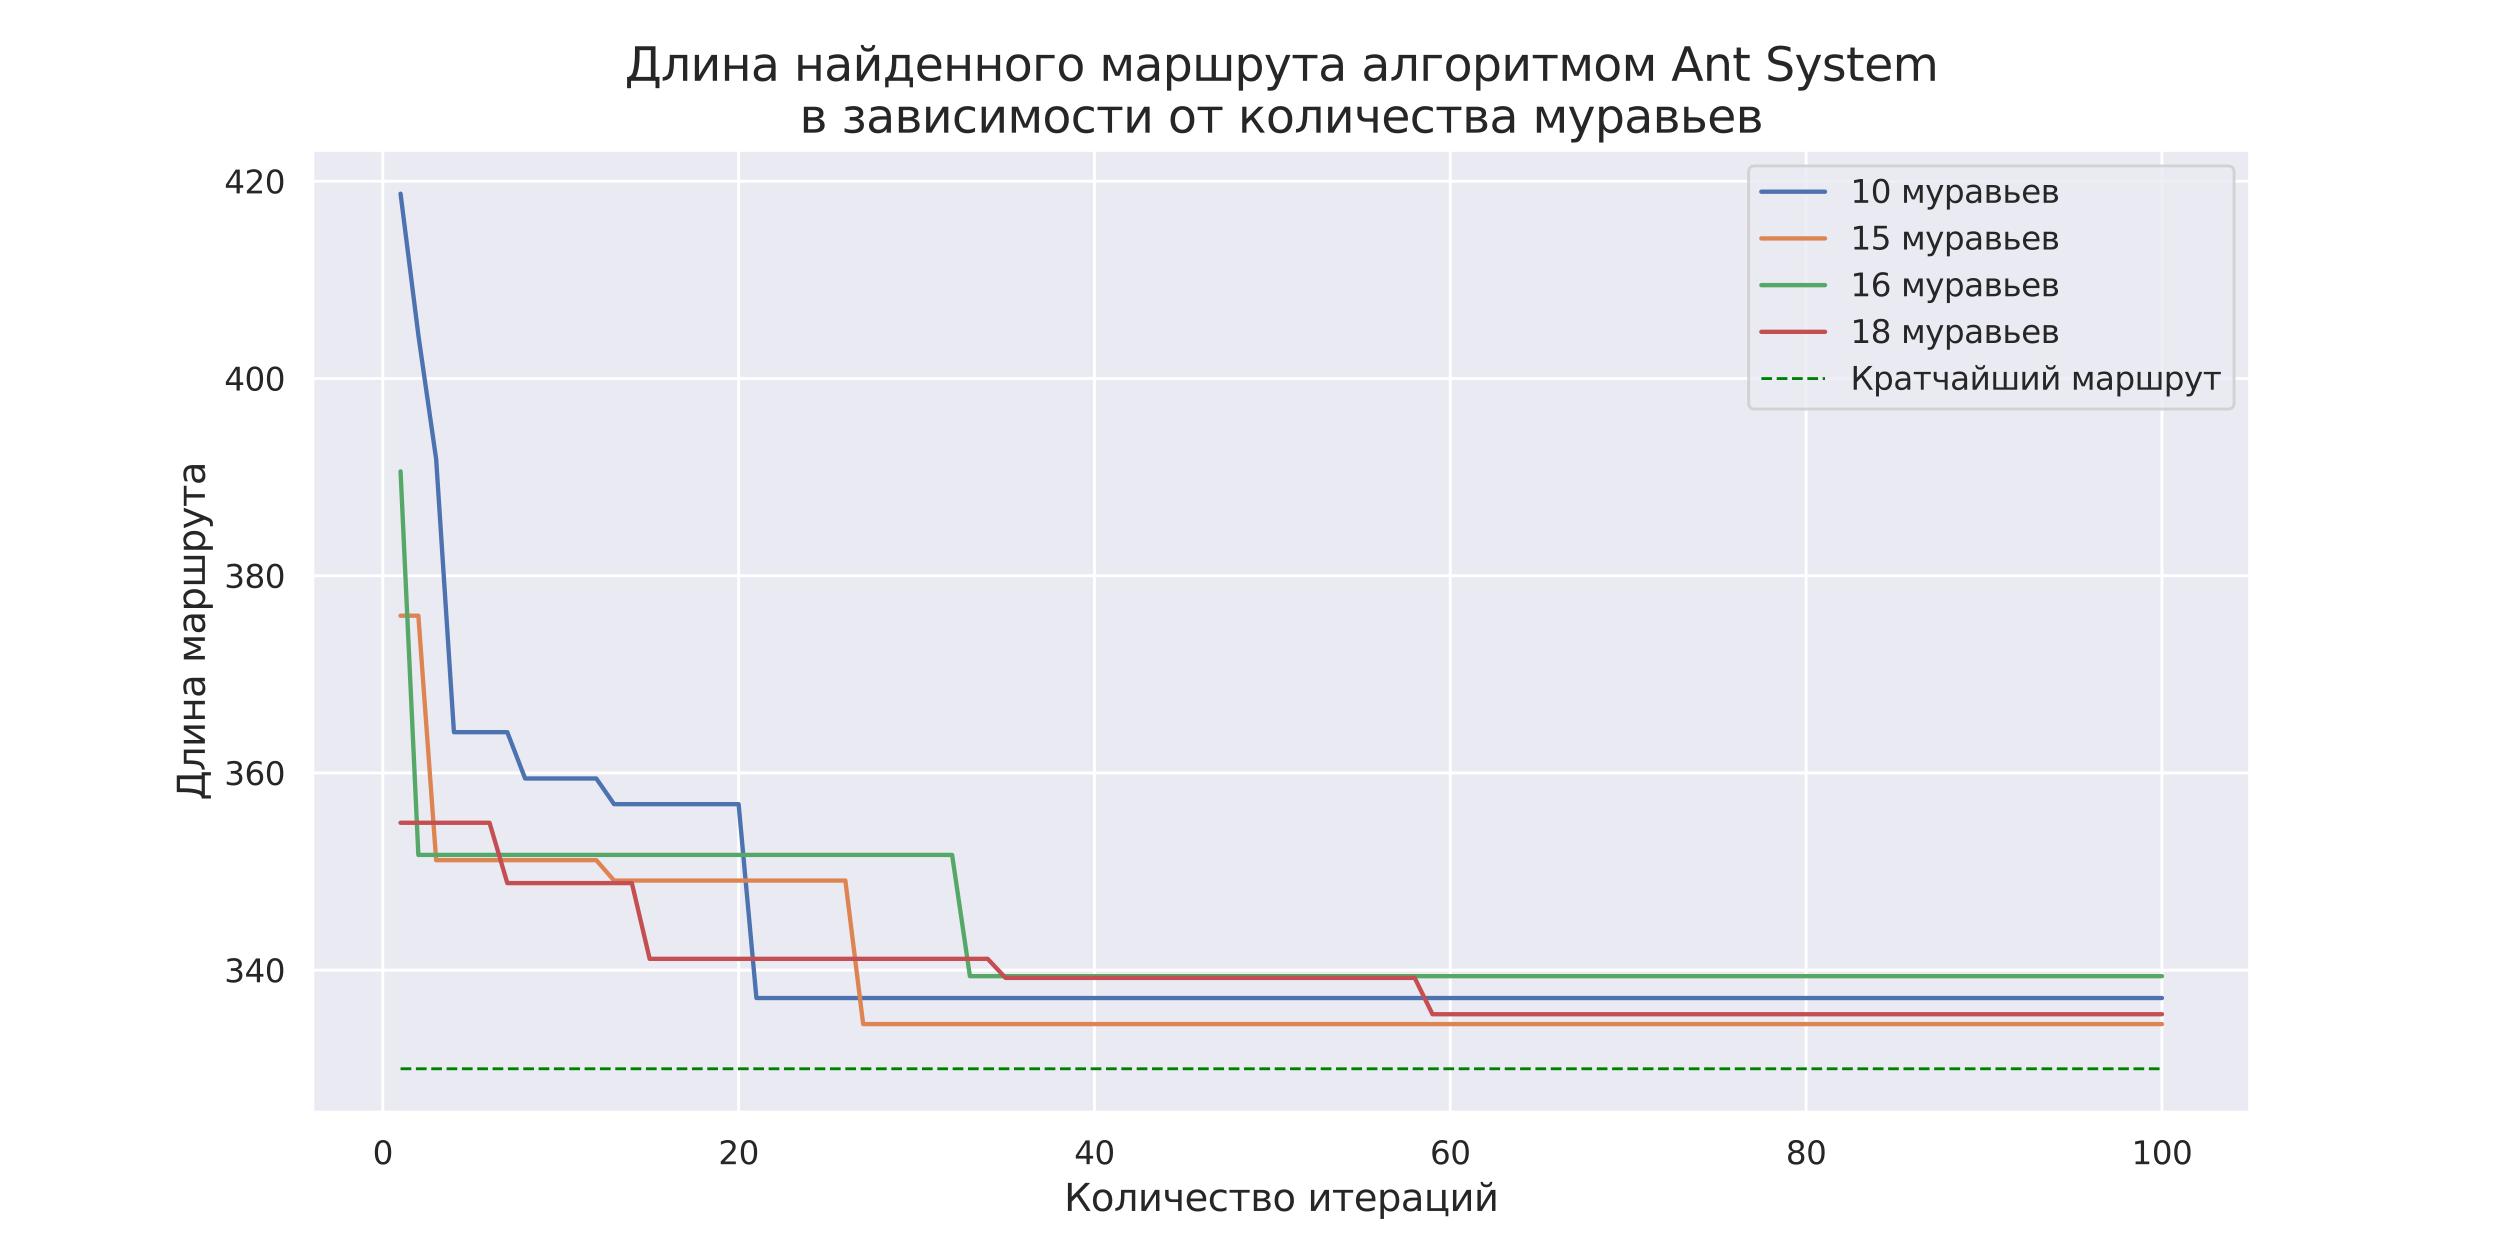 <?xml version="1.0" encoding="utf-8" standalone="no"?>
<!DOCTYPE svg PUBLIC "-//W3C//DTD SVG 1.1//EN"
  "http://www.w3.org/Graphics/SVG/1.1/DTD/svg11.dtd">
<svg xmlns:xlink="http://www.w3.org/1999/xlink" width="864pt" height="432pt" viewBox="0 0 864 432" xmlns="http://www.w3.org/2000/svg" version="1.1">
 <defs>
  <style type="text/css">*{stroke-linejoin: round; stroke-linecap: butt}</style>
 </defs>
 <g id="figure_1">
  <g id="patch_1">
   <path d="M 0 432 
L 864 432 
L 864 0 
L 0 0 
z
" style="fill: #ffffff"/>
  </g>
  <g id="axes_1">
   <g id="patch_2">
    <path d="M 108 384.48 
L 777.6 384.48 
L 777.6 51.84 
L 108 51.84 
z
" style="fill: #eaeaf2"/>
   </g>
   <g id="matplotlib.axis_1">
    <g id="xtick_1">
     <g id="line2d_1">
      <path d="M 132.288 384.48 
L 132.288 51.84 
" clip-path="url(#pb2f74be429)" style="fill: none; stroke: #ffffff; stroke-linecap: round"/>
     </g>
     <g id="text_1">
      <!-- 0 -->
      <g style="fill: #262626" transform="translate(128.788 402.338) scale(0.11 -0.11)">
       <defs>
        <path id="DejaVuSans-30" d="M 2034 4250 
Q 1547 4250 1301 3770 
Q 1056 3291 1056 2328 
Q 1056 1369 1301 889 
Q 1547 409 2034 409 
Q 2525 409 2770 889 
Q 3016 1369 3016 2328 
Q 3016 3291 2770 3770 
Q 2525 4250 2034 4250 
z
M 2034 4750 
Q 2819 4750 3233 4129 
Q 3647 3509 3647 2328 
Q 3647 1150 3233 529 
Q 2819 -91 2034 -91 
Q 1250 -91 836 529 
Q 422 1150 422 2328 
Q 422 3509 836 4129 
Q 1250 4750 2034 4750 
z
" transform="scale(0.016)"/>
       </defs>
       <use xlink:href="#DejaVuSans-30"/>
      </g>
     </g>
    </g>
    <g id="xtick_2">
     <g id="line2d_2">
      <path d="M 255.263 384.48 
L 255.263 51.84 
" clip-path="url(#pb2f74be429)" style="fill: none; stroke: #ffffff; stroke-linecap: round"/>
     </g>
     <g id="text_2">
      <!-- 20 -->
      <g style="fill: #262626" transform="translate(248.264 402.338) scale(0.11 -0.11)">
       <defs>
        <path id="DejaVuSans-32" d="M 1228 531 
L 3431 531 
L 3431 0 
L 469 0 
L 469 531 
Q 828 903 1448 1529 
Q 2069 2156 2228 2338 
Q 2531 2678 2651 2914 
Q 2772 3150 2772 3378 
Q 2772 3750 2511 3984 
Q 2250 4219 1831 4219 
Q 1534 4219 1204 4116 
Q 875 4013 500 3803 
L 500 4441 
Q 881 4594 1212 4672 
Q 1544 4750 1819 4750 
Q 2544 4750 2975 4387 
Q 3406 4025 3406 3419 
Q 3406 3131 3298 2873 
Q 3191 2616 2906 2266 
Q 2828 2175 2409 1742 
Q 1991 1309 1228 531 
z
" transform="scale(0.016)"/>
       </defs>
       <use xlink:href="#DejaVuSans-32"/>
       <use xlink:href="#DejaVuSans-30" x="63.623"/>
      </g>
     </g>
    </g>
    <g id="xtick_3">
     <g id="line2d_3">
      <path d="M 378.238 384.48 
L 378.238 51.84 
" clip-path="url(#pb2f74be429)" style="fill: none; stroke: #ffffff; stroke-linecap: round"/>
     </g>
     <g id="text_3">
      <!-- 40 -->
      <g style="fill: #262626" transform="translate(371.239 402.338) scale(0.11 -0.11)">
       <defs>
        <path id="DejaVuSans-34" d="M 2419 4116 
L 825 1625 
L 2419 1625 
L 2419 4116 
z
M 2253 4666 
L 3047 4666 
L 3047 1625 
L 3713 1625 
L 3713 1100 
L 3047 1100 
L 3047 0 
L 2419 0 
L 2419 1100 
L 313 1100 
L 313 1709 
L 2253 4666 
z
" transform="scale(0.016)"/>
       </defs>
       <use xlink:href="#DejaVuSans-34"/>
       <use xlink:href="#DejaVuSans-30" x="63.623"/>
      </g>
     </g>
    </g>
    <g id="xtick_4">
     <g id="line2d_4">
      <path d="M 501.213 384.48 
L 501.213 51.84 
" clip-path="url(#pb2f74be429)" style="fill: none; stroke: #ffffff; stroke-linecap: round"/>
     </g>
     <g id="text_4">
      <!-- 60 -->
      <g style="fill: #262626" transform="translate(494.214 402.338) scale(0.11 -0.11)">
       <defs>
        <path id="DejaVuSans-36" d="M 2113 2584 
Q 1688 2584 1439 2293 
Q 1191 2003 1191 1497 
Q 1191 994 1439 701 
Q 1688 409 2113 409 
Q 2538 409 2786 701 
Q 3034 994 3034 1497 
Q 3034 2003 2786 2293 
Q 2538 2584 2113 2584 
z
M 3366 4563 
L 3366 3988 
Q 3128 4100 2886 4159 
Q 2644 4219 2406 4219 
Q 1781 4219 1451 3797 
Q 1122 3375 1075 2522 
Q 1259 2794 1537 2939 
Q 1816 3084 2150 3084 
Q 2853 3084 3261 2657 
Q 3669 2231 3669 1497 
Q 3669 778 3244 343 
Q 2819 -91 2113 -91 
Q 1303 -91 875 529 
Q 447 1150 447 2328 
Q 447 3434 972 4092 
Q 1497 4750 2381 4750 
Q 2619 4750 2861 4703 
Q 3103 4656 3366 4563 
z
" transform="scale(0.016)"/>
       </defs>
       <use xlink:href="#DejaVuSans-36"/>
       <use xlink:href="#DejaVuSans-30" x="63.623"/>
      </g>
     </g>
    </g>
    <g id="xtick_5">
     <g id="line2d_5">
      <path d="M 624.188 384.48 
L 624.188 51.84 
" clip-path="url(#pb2f74be429)" style="fill: none; stroke: #ffffff; stroke-linecap: round"/>
     </g>
     <g id="text_5">
      <!-- 80 -->
      <g style="fill: #262626" transform="translate(617.19 402.338) scale(0.11 -0.11)">
       <defs>
        <path id="DejaVuSans-38" d="M 2034 2216 
Q 1584 2216 1326 1975 
Q 1069 1734 1069 1313 
Q 1069 891 1326 650 
Q 1584 409 2034 409 
Q 2484 409 2743 651 
Q 3003 894 3003 1313 
Q 3003 1734 2745 1975 
Q 2488 2216 2034 2216 
z
M 1403 2484 
Q 997 2584 770 2862 
Q 544 3141 544 3541 
Q 544 4100 942 4425 
Q 1341 4750 2034 4750 
Q 2731 4750 3128 4425 
Q 3525 4100 3525 3541 
Q 3525 3141 3298 2862 
Q 3072 2584 2669 2484 
Q 3125 2378 3379 2068 
Q 3634 1759 3634 1313 
Q 3634 634 3220 271 
Q 2806 -91 2034 -91 
Q 1263 -91 848 271 
Q 434 634 434 1313 
Q 434 1759 690 2068 
Q 947 2378 1403 2484 
z
M 1172 3481 
Q 1172 3119 1398 2916 
Q 1625 2713 2034 2713 
Q 2441 2713 2670 2916 
Q 2900 3119 2900 3481 
Q 2900 3844 2670 4047 
Q 2441 4250 2034 4250 
Q 1625 4250 1398 4047 
Q 1172 3844 1172 3481 
z
" transform="scale(0.016)"/>
       </defs>
       <use xlink:href="#DejaVuSans-38"/>
       <use xlink:href="#DejaVuSans-30" x="63.623"/>
      </g>
     </g>
    </g>
    <g id="xtick_6">
     <g id="line2d_6">
      <path d="M 747.164 384.48 
L 747.164 51.84 
" clip-path="url(#pb2f74be429)" style="fill: none; stroke: #ffffff; stroke-linecap: round"/>
     </g>
     <g id="text_6">
      <!-- 100 -->
      <g style="fill: #262626" transform="translate(736.666 402.338) scale(0.11 -0.11)">
       <defs>
        <path id="DejaVuSans-31" d="M 794 531 
L 1825 531 
L 1825 4091 
L 703 3866 
L 703 4441 
L 1819 4666 
L 2450 4666 
L 2450 531 
L 3481 531 
L 3481 0 
L 794 0 
L 794 531 
z
" transform="scale(0.016)"/>
       </defs>
       <use xlink:href="#DejaVuSans-31"/>
       <use xlink:href="#DejaVuSans-30" x="63.623"/>
       <use xlink:href="#DejaVuSans-30" x="127.246"/>
      </g>
     </g>
    </g>
    <g id="text_7">
     <!-- Количество итераций -->
     <g style="fill: #262626" transform="translate(367.764 418.504) scale(0.13 -0.13)">
      <defs>
       <path id="DejaVuSans-41a" d="M 628 4666 
L 1259 4666 
L 1259 2359 
L 3516 4666 
L 4325 4666 
L 2522 2822 
L 4419 0 
L 3731 0 
L 2113 2403 
L 1259 1531 
L 1259 0 
L 628 0 
L 628 4666 
z
" transform="scale(0.016)"/>
       <path id="DejaVuSans-43e" d="M 1959 3097 
Q 1497 3097 1228 2736 
Q 959 2375 959 1747 
Q 959 1119 1226 758 
Q 1494 397 1959 397 
Q 2419 397 2687 759 
Q 2956 1122 2956 1747 
Q 2956 2369 2687 2733 
Q 2419 3097 1959 3097 
z
M 1959 3584 
Q 2709 3584 3137 3096 
Q 3566 2609 3566 1747 
Q 3566 888 3137 398 
Q 2709 -91 1959 -91 
Q 1206 -91 779 398 
Q 353 888 353 1747 
Q 353 2609 779 3096 
Q 1206 3584 1959 3584 
z
" transform="scale(0.016)"/>
       <path id="DejaVuSans-43b" d="M 238 0 
L 238 478 
Q 806 566 981 959 
Q 1194 1513 1194 2928 
L 1194 3500 
L 3559 3500 
L 3559 0 
L 2984 0 
L 2984 3041 
L 1769 3041 
L 1769 2694 
Q 1769 1344 1494 738 
Q 1200 91 238 0 
z
" transform="scale(0.016)"/>
       <path id="DejaVuSans-438" d="M 3578 3500 
L 3578 0 
L 3006 0 
L 3006 2809 
L 1319 0 
L 581 0 
L 581 3500 
L 1153 3500 
L 1153 697 
L 2838 3500 
L 3578 3500 
z
" transform="scale(0.016)"/>
       <path id="DejaVuSans-447" d="M 2625 0 
L 2625 1472 
L 1553 1472 
Q 1075 1472 756 1769 
Q 469 2038 469 2613 
L 469 3500 
L 1044 3500 
L 1044 2666 
Q 1044 2300 1206 2116 
Q 1372 1931 1697 1931 
L 2625 1931 
L 2625 3500 
L 3200 3500 
L 3200 0 
L 2625 0 
z
" transform="scale(0.016)"/>
       <path id="DejaVuSans-435" d="M 3597 1894 
L 3597 1613 
L 953 1613 
Q 991 1019 1311 708 
Q 1631 397 2203 397 
Q 2534 397 2845 478 
Q 3156 559 3463 722 
L 3463 178 
Q 3153 47 2828 -22 
Q 2503 -91 2169 -91 
Q 1331 -91 842 396 
Q 353 884 353 1716 
Q 353 2575 817 3079 
Q 1281 3584 2069 3584 
Q 2775 3584 3186 3129 
Q 3597 2675 3597 1894 
z
M 3022 2063 
Q 3016 2534 2758 2815 
Q 2500 3097 2075 3097 
Q 1594 3097 1305 2825 
Q 1016 2553 972 2059 
L 3022 2063 
z
" transform="scale(0.016)"/>
       <path id="DejaVuSans-441" d="M 3122 3366 
L 3122 2828 
Q 2878 2963 2633 3030 
Q 2388 3097 2138 3097 
Q 1578 3097 1268 2742 
Q 959 2388 959 1747 
Q 959 1106 1268 751 
Q 1578 397 2138 397 
Q 2388 397 2633 464 
Q 2878 531 3122 666 
L 3122 134 
Q 2881 22 2623 -34 
Q 2366 -91 2075 -91 
Q 1284 -91 818 406 
Q 353 903 353 1747 
Q 353 2603 823 3093 
Q 1294 3584 2113 3584 
Q 2378 3584 2631 3529 
Q 2884 3475 3122 3366 
z
" transform="scale(0.016)"/>
       <path id="DejaVuSans-442" d="M 188 3500 
L 3541 3500 
L 3541 3041 
L 2147 3041 
L 2147 0 
L 1581 0 
L 1581 3041 
L 188 3041 
L 188 3500 
z
" transform="scale(0.016)"/>
       <path id="DejaVuSans-432" d="M 1156 1613 
L 1156 459 
L 1975 459 
Q 2369 459 2575 607 
Q 2781 756 2781 1038 
Q 2781 1319 2575 1466 
Q 2369 1613 1975 1613 
L 1156 1613 
z
M 1156 3041 
L 1156 2072 
L 1913 2072 
Q 2238 2072 2444 2201 
Q 2650 2331 2650 2563 
Q 2650 2794 2444 2917 
Q 2238 3041 1913 3041 
L 1156 3041 
z
M 581 3500 
L 1950 3500 
Q 2566 3500 2897 3275 
Q 3228 3050 3228 2634 
Q 3228 2313 3059 2123 
Q 2891 1934 2559 1888 
Q 2956 1813 3175 1575 
Q 3394 1338 3394 981 
Q 3394 513 3033 256 
Q 2672 0 2003 0 
L 581 0 
L 581 3500 
z
" transform="scale(0.016)"/>
       <path id="DejaVuSans-20" transform="scale(0.016)"/>
       <path id="DejaVuSans-440" d="M 1159 525 
L 1159 -1331 
L 581 -1331 
L 581 3500 
L 1159 3500 
L 1159 2969 
Q 1341 3281 1617 3432 
Q 1894 3584 2278 3584 
Q 2916 3584 3314 3078 
Q 3713 2572 3713 1747 
Q 3713 922 3314 415 
Q 2916 -91 2278 -91 
Q 1894 -91 1617 61 
Q 1341 213 1159 525 
z
M 3116 1747 
Q 3116 2381 2855 2742 
Q 2594 3103 2138 3103 
Q 1681 3103 1420 2742 
Q 1159 2381 1159 1747 
Q 1159 1113 1420 752 
Q 1681 391 2138 391 
Q 2594 391 2855 752 
Q 3116 1113 3116 1747 
z
" transform="scale(0.016)"/>
       <path id="DejaVuSans-430" d="M 2194 1759 
Q 1497 1759 1228 1600 
Q 959 1441 959 1056 
Q 959 750 1161 570 
Q 1363 391 1709 391 
Q 2188 391 2477 730 
Q 2766 1069 2766 1631 
L 2766 1759 
L 2194 1759 
z
M 3341 1997 
L 3341 0 
L 2766 0 
L 2766 531 
Q 2569 213 2275 61 
Q 1981 -91 1556 -91 
Q 1019 -91 701 211 
Q 384 513 384 1019 
Q 384 1609 779 1909 
Q 1175 2209 1959 2209 
L 2766 2209 
L 2766 2266 
Q 2766 2663 2505 2880 
Q 2244 3097 1772 3097 
Q 1472 3097 1187 3025 
Q 903 2953 641 2809 
L 641 3341 
Q 956 3463 1253 3523 
Q 1550 3584 1831 3584 
Q 2591 3584 2966 3190 
Q 3341 2797 3341 1997 
z
" transform="scale(0.016)"/>
       <path id="DejaVuSans-446" d="M 3603 0 
L 581 0 
L 581 3500 
L 1159 3500 
L 1159 459 
L 3025 459 
L 3025 3500 
L 3603 3500 
L 3603 459 
L 4063 459 
L 4063 -884 
L 3603 -884 
L 3603 0 
z
" transform="scale(0.016)"/>
       <path id="DejaVuSans-439" d="M 3578 3500 
L 3578 0 
L 3006 0 
L 3006 2809 
L 1319 0 
L 581 0 
L 581 3500 
L 1153 3500 
L 1153 697 
L 2838 3500 
L 3578 3500 
z
M 1102 4833 
L 1471 4833 
Q 1505 4599 1656 4481 
Q 1808 4364 2080 4364 
Q 2349 4364 2499 4480 
Q 2649 4596 2689 4833 
L 3058 4833 
Q 3027 4386 2780 4161 
Q 2533 3936 2080 3936 
Q 1627 3936 1380 4161 
Q 1133 4386 1102 4833 
z
" transform="scale(0.016)"/>
      </defs>
      <use xlink:href="#DejaVuSans-41a"/>
      <use xlink:href="#DejaVuSans-43e" x="70.996"/>
      <use xlink:href="#DejaVuSans-43b" x="132.178"/>
      <use xlink:href="#DejaVuSans-438" x="196.094"/>
      <use xlink:href="#DejaVuSans-447" x="261.084"/>
      <use xlink:href="#DejaVuSans-435" x="320.166"/>
      <use xlink:href="#DejaVuSans-441" x="381.689"/>
      <use xlink:href="#DejaVuSans-442" x="436.67"/>
      <use xlink:href="#DejaVuSans-432" x="494.922"/>
      <use xlink:href="#DejaVuSans-43e" x="553.857"/>
      <use xlink:href="#DejaVuSans-20" x="615.039"/>
      <use xlink:href="#DejaVuSans-438" x="646.826"/>
      <use xlink:href="#DejaVuSans-442" x="711.816"/>
      <use xlink:href="#DejaVuSans-435" x="770.068"/>
      <use xlink:href="#DejaVuSans-440" x="831.592"/>
      <use xlink:href="#DejaVuSans-430" x="895.068"/>
      <use xlink:href="#DejaVuSans-446" x="956.348"/>
      <use xlink:href="#DejaVuSans-438" x="1024.414"/>
      <use xlink:href="#DejaVuSans-439" x="1089.404"/>
     </g>
    </g>
   </g>
   <g id="matplotlib.axis_2">
    <g id="ytick_1">
     <g id="line2d_7">
      <path d="M 108 335.281 
L 777.6 335.281 
" clip-path="url(#pb2f74be429)" style="fill: none; stroke: #ffffff; stroke-linecap: round"/>
     </g>
     <g id="text_8">
      <!-- 340 -->
      <g style="fill: #262626" transform="translate(77.504 339.461) scale(0.11 -0.11)">
       <defs>
        <path id="DejaVuSans-33" d="M 2597 2516 
Q 3050 2419 3304 2112 
Q 3559 1806 3559 1356 
Q 3559 666 3084 287 
Q 2609 -91 1734 -91 
Q 1441 -91 1130 -33 
Q 819 25 488 141 
L 488 750 
Q 750 597 1062 519 
Q 1375 441 1716 441 
Q 2309 441 2620 675 
Q 2931 909 2931 1356 
Q 2931 1769 2642 2001 
Q 2353 2234 1838 2234 
L 1294 2234 
L 1294 2753 
L 1863 2753 
Q 2328 2753 2575 2939 
Q 2822 3125 2822 3475 
Q 2822 3834 2567 4026 
Q 2313 4219 1838 4219 
Q 1578 4219 1281 4162 
Q 984 4106 628 3988 
L 628 4550 
Q 988 4650 1302 4700 
Q 1616 4750 1894 4750 
Q 2613 4750 3031 4423 
Q 3450 4097 3450 3541 
Q 3450 3153 3228 2886 
Q 3006 2619 2597 2516 
z
" transform="scale(0.016)"/>
       </defs>
       <use xlink:href="#DejaVuSans-33"/>
       <use xlink:href="#DejaVuSans-34" x="63.623"/>
       <use xlink:href="#DejaVuSans-30" x="127.246"/>
      </g>
     </g>
    </g>
    <g id="ytick_2">
     <g id="line2d_8">
      <path d="M 108 267.124 
L 777.6 267.124 
" clip-path="url(#pb2f74be429)" style="fill: none; stroke: #ffffff; stroke-linecap: round"/>
     </g>
     <g id="text_9">
      <!-- 360 -->
      <g style="fill: #262626" transform="translate(77.504 271.303) scale(0.11 -0.11)">
       <use xlink:href="#DejaVuSans-33"/>
       <use xlink:href="#DejaVuSans-36" x="63.623"/>
       <use xlink:href="#DejaVuSans-30" x="127.246"/>
      </g>
     </g>
    </g>
    <g id="ytick_3">
     <g id="line2d_9">
      <path d="M 108 198.967 
L 777.6 198.967 
" clip-path="url(#pb2f74be429)" style="fill: none; stroke: #ffffff; stroke-linecap: round"/>
     </g>
     <g id="text_10">
      <!-- 380 -->
      <g style="fill: #262626" transform="translate(77.504 203.146) scale(0.11 -0.11)">
       <use xlink:href="#DejaVuSans-33"/>
       <use xlink:href="#DejaVuSans-38" x="63.623"/>
       <use xlink:href="#DejaVuSans-30" x="127.246"/>
      </g>
     </g>
    </g>
    <g id="ytick_4">
     <g id="line2d_10">
      <path d="M 108 130.81 
L 777.6 130.81 
" clip-path="url(#pb2f74be429)" style="fill: none; stroke: #ffffff; stroke-linecap: round"/>
     </g>
     <g id="text_11">
      <!-- 400 -->
      <g style="fill: #262626" transform="translate(77.504 134.989) scale(0.11 -0.11)">
       <use xlink:href="#DejaVuSans-34"/>
       <use xlink:href="#DejaVuSans-30" x="63.623"/>
       <use xlink:href="#DejaVuSans-30" x="127.246"/>
      </g>
     </g>
    </g>
    <g id="ytick_5">
     <g id="line2d_11">
      <path d="M 108 62.652 
L 777.6 62.652 
" clip-path="url(#pb2f74be429)" style="fill: none; stroke: #ffffff; stroke-linecap: round"/>
     </g>
     <g id="text_12">
      <!-- 420 -->
      <g style="fill: #262626" transform="translate(77.504 66.831) scale(0.11 -0.11)">
       <use xlink:href="#DejaVuSans-34"/>
       <use xlink:href="#DejaVuSans-32" x="63.623"/>
       <use xlink:href="#DejaVuSans-30" x="127.246"/>
      </g>
     </g>
    </g>
    <g id="text_13">
     <!-- Длина маршрута -->
     <g style="fill: #262626" transform="translate(70.8 276.619) rotate(-90) scale(0.13 -0.13)">
      <defs>
       <path id="DejaVuSans-414" d="M 1459 531 
L 3522 531 
L 3522 4134 
L 2006 4134 
L 2006 3472 
Q 2006 1913 1656 878 
Q 1584 666 1459 531 
z
M 538 531 
Q 956 728 1075 1103 
Q 1378 2066 1378 3784 
L 1378 4666 
L 4153 4666 
L 4153 531 
L 4684 531 
L 4684 -1003 
L 4153 -1003 
L 4153 0 
L 847 0 
L 847 -1003 
L 316 -1003 
L 316 531 
L 538 531 
z
" transform="scale(0.016)"/>
       <path id="DejaVuSans-43d" d="M 581 3500 
L 1159 3500 
L 1159 2072 
L 3025 2072 
L 3025 3500 
L 3603 3500 
L 3603 0 
L 3025 0 
L 3025 1613 
L 1159 1613 
L 1159 0 
L 581 0 
L 581 3500 
z
" transform="scale(0.016)"/>
       <path id="DejaVuSans-43c" d="M 581 3500 
L 1422 3500 
L 2416 1156 
L 3413 3500 
L 4247 3500 
L 4247 0 
L 3669 0 
L 3669 2950 
L 2703 672 
L 2128 672 
L 1159 2950 
L 1159 0 
L 581 0 
L 581 3500 
z
" transform="scale(0.016)"/>
       <path id="DejaVuSans-448" d="M 3216 459 
L 4697 459 
L 4697 3500 
L 5275 3500 
L 5275 0 
L 581 0 
L 581 3500 
L 1159 3500 
L 1159 459 
L 2638 459 
L 2638 3500 
L 3216 3500 
L 3216 459 
z
" transform="scale(0.016)"/>
       <path id="DejaVuSans-443" d="M 2059 -325 
Q 1816 -950 1584 -1140 
Q 1353 -1331 966 -1331 
L 506 -1331 
L 506 -850 
L 844 -850 
Q 1081 -850 1212 -737 
Q 1344 -625 1503 -206 
L 1606 56 
L 191 3500 
L 800 3500 
L 1894 763 
L 2988 3500 
L 3597 3500 
L 2059 -325 
z
" transform="scale(0.016)"/>
      </defs>
      <use xlink:href="#DejaVuSans-414"/>
      <use xlink:href="#DejaVuSans-43b" x="78.125"/>
      <use xlink:href="#DejaVuSans-438" x="142.041"/>
      <use xlink:href="#DejaVuSans-43d" x="207.031"/>
      <use xlink:href="#DejaVuSans-430" x="272.412"/>
      <use xlink:href="#DejaVuSans-20" x="333.691"/>
      <use xlink:href="#DejaVuSans-43c" x="365.479"/>
      <use xlink:href="#DejaVuSans-430" x="440.918"/>
      <use xlink:href="#DejaVuSans-440" x="502.197"/>
      <use xlink:href="#DejaVuSans-448" x="565.674"/>
      <use xlink:href="#DejaVuSans-440" x="657.178"/>
      <use xlink:href="#DejaVuSans-443" x="720.654"/>
      <use xlink:href="#DejaVuSans-442" x="779.834"/>
      <use xlink:href="#DejaVuSans-430" x="838.086"/>
     </g>
    </g>
   </g>
   <g id="line2d_12">
    <path d="M 138.436 66.96 
L 144.585 115.802 
L 150.734 158.694 
L 156.883 253.043 
L 163.031 253.043 
L 169.18 253.043 
L 175.329 253.043 
L 181.478 269.049 
L 187.626 269.049 
L 193.775 269.049 
L 199.924 269.049 
L 206.073 269.049 
L 212.221 277.915 
L 218.37 277.915 
L 224.519 277.915 
L 230.668 277.915 
L 236.817 277.915 
L 242.965 277.915 
L 249.114 277.915 
L 255.263 277.915 
L 261.412 344.916 
L 267.56 344.916 
L 273.709 344.916 
L 279.858 344.916 
L 286.007 344.916 
L 292.155 344.916 
L 298.304 344.916 
L 304.453 344.916 
L 310.602 344.916 
L 316.75 344.916 
L 322.899 344.916 
L 329.048 344.916 
L 335.197 344.916 
L 341.345 344.916 
L 347.494 344.916 
L 353.643 344.916 
L 359.792 344.916 
L 365.94 344.916 
L 372.089 344.916 
L 378.238 344.916 
L 384.387 344.916 
L 390.536 344.916 
L 396.684 344.916 
L 402.833 344.916 
L 408.982 344.916 
L 415.131 344.916 
L 421.279 344.916 
L 427.428 344.916 
L 433.577 344.916 
L 439.726 344.916 
L 445.874 344.916 
L 452.023 344.916 
L 458.172 344.916 
L 464.321 344.916 
L 470.469 344.916 
L 476.618 344.916 
L 482.767 344.916 
L 488.916 344.916 
L 495.064 344.916 
L 501.213 344.916 
L 507.362 344.916 
L 513.511 344.916 
L 519.66 344.916 
L 525.808 344.916 
L 531.957 344.916 
L 538.106 344.916 
L 544.255 344.916 
L 550.403 344.916 
L 556.552 344.916 
L 562.701 344.916 
L 568.85 344.916 
L 574.998 344.916 
L 581.147 344.916 
L 587.296 344.916 
L 593.445 344.916 
L 599.593 344.916 
L 605.742 344.916 
L 611.891 344.916 
L 618.04 344.916 
L 624.188 344.916 
L 630.337 344.916 
L 636.486 344.916 
L 642.635 344.916 
L 648.783 344.916 
L 654.932 344.916 
L 661.081 344.916 
L 667.23 344.916 
L 673.379 344.916 
L 679.527 344.916 
L 685.676 344.916 
L 691.825 344.916 
L 697.974 344.916 
L 704.122 344.916 
L 710.271 344.916 
L 716.42 344.916 
L 722.569 344.916 
L 728.717 344.916 
L 734.866 344.916 
L 741.015 344.916 
L 747.164 344.916 
" clip-path="url(#pb2f74be429)" style="fill: none; stroke: #4c72b0; stroke-width: 1.5; stroke-linecap: round"/>
   </g>
   <g id="line2d_13">
    <path d="M 138.436 212.79 
L 144.585 212.79 
L 150.734 297.269 
L 156.883 297.269 
L 163.031 297.269 
L 169.18 297.269 
L 175.329 297.269 
L 181.478 297.269 
L 187.626 297.269 
L 193.775 297.269 
L 199.924 297.269 
L 206.073 297.269 
L 212.221 304.32 
L 218.37 304.32 
L 224.519 304.32 
L 230.668 304.32 
L 236.817 304.32 
L 242.965 304.32 
L 249.114 304.32 
L 255.263 304.32 
L 261.412 304.32 
L 267.56 304.32 
L 273.709 304.32 
L 279.858 304.32 
L 286.007 304.32 
L 292.155 304.32 
L 298.304 353.922 
L 304.453 353.922 
L 310.602 353.922 
L 316.75 353.922 
L 322.899 353.922 
L 329.048 353.922 
L 335.197 353.922 
L 341.345 353.922 
L 347.494 353.922 
L 353.643 353.922 
L 359.792 353.922 
L 365.94 353.922 
L 372.089 353.922 
L 378.238 353.922 
L 384.387 353.922 
L 390.536 353.922 
L 396.684 353.922 
L 402.833 353.922 
L 408.982 353.922 
L 415.131 353.922 
L 421.279 353.922 
L 427.428 353.922 
L 433.577 353.922 
L 439.726 353.922 
L 445.874 353.922 
L 452.023 353.922 
L 458.172 353.922 
L 464.321 353.922 
L 470.469 353.922 
L 476.618 353.922 
L 482.767 353.922 
L 488.916 353.922 
L 495.064 353.922 
L 501.213 353.922 
L 507.362 353.922 
L 513.511 353.922 
L 519.66 353.922 
L 525.808 353.922 
L 531.957 353.922 
L 538.106 353.922 
L 544.255 353.922 
L 550.403 353.922 
L 556.552 353.922 
L 562.701 353.922 
L 568.85 353.922 
L 574.998 353.922 
L 581.147 353.922 
L 587.296 353.922 
L 593.445 353.922 
L 599.593 353.922 
L 605.742 353.922 
L 611.891 353.922 
L 618.04 353.922 
L 624.188 353.922 
L 630.337 353.922 
L 636.486 353.922 
L 642.635 353.922 
L 648.783 353.922 
L 654.932 353.922 
L 661.081 353.922 
L 667.23 353.922 
L 673.379 353.922 
L 679.527 353.922 
L 685.676 353.922 
L 691.825 353.922 
L 697.974 353.922 
L 704.122 353.922 
L 710.271 353.922 
L 716.42 353.922 
L 722.569 353.922 
L 728.717 353.922 
L 734.866 353.922 
L 741.015 353.922 
L 747.164 353.922 
" clip-path="url(#pb2f74be429)" style="fill: none; stroke: #dd8452; stroke-width: 1.5; stroke-linecap: round"/>
   </g>
   <g id="line2d_14">
    <path d="M 138.436 162.913 
L 144.585 295.463 
L 150.734 295.463 
L 156.883 295.463 
L 163.031 295.463 
L 169.18 295.463 
L 175.329 295.463 
L 181.478 295.463 
L 187.626 295.463 
L 193.775 295.463 
L 199.924 295.463 
L 206.073 295.463 
L 212.221 295.463 
L 218.37 295.463 
L 224.519 295.463 
L 230.668 295.463 
L 236.817 295.463 
L 242.965 295.463 
L 249.114 295.463 
L 255.263 295.463 
L 261.412 295.463 
L 267.56 295.463 
L 273.709 295.463 
L 279.858 295.463 
L 286.007 295.463 
L 292.155 295.463 
L 298.304 295.463 
L 304.453 295.463 
L 310.602 295.463 
L 316.75 295.463 
L 322.899 295.463 
L 329.048 295.463 
L 335.197 337.357 
L 341.345 337.357 
L 347.494 337.357 
L 353.643 337.357 
L 359.792 337.357 
L 365.94 337.357 
L 372.089 337.357 
L 378.238 337.357 
L 384.387 337.357 
L 390.536 337.357 
L 396.684 337.357 
L 402.833 337.357 
L 408.982 337.357 
L 415.131 337.357 
L 421.279 337.357 
L 427.428 337.357 
L 433.577 337.357 
L 439.726 337.357 
L 445.874 337.357 
L 452.023 337.357 
L 458.172 337.357 
L 464.321 337.357 
L 470.469 337.357 
L 476.618 337.357 
L 482.767 337.357 
L 488.916 337.357 
L 495.064 337.357 
L 501.213 337.357 
L 507.362 337.357 
L 513.511 337.357 
L 519.66 337.357 
L 525.808 337.357 
L 531.957 337.357 
L 538.106 337.357 
L 544.255 337.357 
L 550.403 337.357 
L 556.552 337.357 
L 562.701 337.357 
L 568.85 337.357 
L 574.998 337.357 
L 581.147 337.357 
L 587.296 337.357 
L 593.445 337.357 
L 599.593 337.357 
L 605.742 337.357 
L 611.891 337.357 
L 618.04 337.357 
L 624.188 337.357 
L 630.337 337.357 
L 636.486 337.357 
L 642.635 337.357 
L 648.783 337.357 
L 654.932 337.357 
L 661.081 337.357 
L 667.23 337.357 
L 673.379 337.357 
L 679.527 337.357 
L 685.676 337.357 
L 691.825 337.357 
L 697.974 337.357 
L 704.122 337.357 
L 710.271 337.357 
L 716.42 337.357 
L 722.569 337.357 
L 728.717 337.357 
L 734.866 337.357 
L 741.015 337.357 
L 747.164 337.357 
" clip-path="url(#pb2f74be429)" style="fill: none; stroke: #55a868; stroke-width: 1.5; stroke-linecap: round"/>
   </g>
   <g id="line2d_15">
    <path d="M 138.436 284.35 
L 144.585 284.35 
L 150.734 284.35 
L 156.883 284.35 
L 163.031 284.35 
L 169.18 284.35 
L 175.329 305.205 
L 181.478 305.205 
L 187.626 305.205 
L 193.775 305.205 
L 199.924 305.205 
L 206.073 305.205 
L 212.221 305.205 
L 218.37 305.205 
L 224.519 331.379 
L 230.668 331.379 
L 236.817 331.379 
L 242.965 331.379 
L 249.114 331.379 
L 255.263 331.379 
L 261.412 331.379 
L 267.56 331.379 
L 273.709 331.379 
L 279.858 331.379 
L 286.007 331.379 
L 292.155 331.379 
L 298.304 331.379 
L 304.453 331.379 
L 310.602 331.379 
L 316.75 331.379 
L 322.899 331.379 
L 329.048 331.379 
L 335.197 331.379 
L 341.345 331.379 
L 347.494 337.958 
L 353.643 337.958 
L 359.792 337.958 
L 365.94 337.958 
L 372.089 337.958 
L 378.238 337.958 
L 384.387 337.958 
L 390.536 337.958 
L 396.684 337.958 
L 402.833 337.958 
L 408.982 337.958 
L 415.131 337.958 
L 421.279 337.958 
L 427.428 337.958 
L 433.577 337.958 
L 439.726 337.958 
L 445.874 337.958 
L 452.023 337.958 
L 458.172 337.958 
L 464.321 337.958 
L 470.469 337.958 
L 476.618 337.958 
L 482.767 337.958 
L 488.916 337.958 
L 495.064 350.511 
L 501.213 350.511 
L 507.362 350.511 
L 513.511 350.511 
L 519.66 350.511 
L 525.808 350.511 
L 531.957 350.511 
L 538.106 350.511 
L 544.255 350.511 
L 550.403 350.511 
L 556.552 350.511 
L 562.701 350.511 
L 568.85 350.511 
L 574.998 350.511 
L 581.147 350.511 
L 587.296 350.511 
L 593.445 350.511 
L 599.593 350.511 
L 605.742 350.511 
L 611.891 350.511 
L 618.04 350.511 
L 624.188 350.511 
L 630.337 350.511 
L 636.486 350.511 
L 642.635 350.511 
L 648.783 350.511 
L 654.932 350.511 
L 661.081 350.511 
L 667.23 350.511 
L 673.379 350.511 
L 679.527 350.511 
L 685.676 350.511 
L 691.825 350.511 
L 697.974 350.511 
L 704.122 350.511 
L 710.271 350.511 
L 716.42 350.511 
L 722.569 350.511 
L 728.717 350.511 
L 734.866 350.511 
L 741.015 350.511 
L 747.164 350.511 
" clip-path="url(#pb2f74be429)" style="fill: none; stroke: #c44e52; stroke-width: 1.5; stroke-linecap: round"/>
   </g>
   <g id="line2d_16">
    <path d="M 138.436 369.36 
L 144.585 369.36 
L 150.734 369.36 
L 156.883 369.36 
L 163.031 369.36 
L 169.18 369.36 
L 175.329 369.36 
L 181.478 369.36 
L 187.626 369.36 
L 193.775 369.36 
L 199.924 369.36 
L 206.073 369.36 
L 212.221 369.36 
L 218.37 369.36 
L 224.519 369.36 
L 230.668 369.36 
L 236.817 369.36 
L 242.965 369.36 
L 249.114 369.36 
L 255.263 369.36 
L 261.412 369.36 
L 267.56 369.36 
L 273.709 369.36 
L 279.858 369.36 
L 286.007 369.36 
L 292.155 369.36 
L 298.304 369.36 
L 304.453 369.36 
L 310.602 369.36 
L 316.75 369.36 
L 322.899 369.36 
L 329.048 369.36 
L 335.197 369.36 
L 341.345 369.36 
L 347.494 369.36 
L 353.643 369.36 
L 359.792 369.36 
L 365.94 369.36 
L 372.089 369.36 
L 378.238 369.36 
L 384.387 369.36 
L 390.536 369.36 
L 396.684 369.36 
L 402.833 369.36 
L 408.982 369.36 
L 415.131 369.36 
L 421.279 369.36 
L 427.428 369.36 
L 433.577 369.36 
L 439.726 369.36 
L 445.874 369.36 
L 452.023 369.36 
L 458.172 369.36 
L 464.321 369.36 
L 470.469 369.36 
L 476.618 369.36 
L 482.767 369.36 
L 488.916 369.36 
L 495.064 369.36 
L 501.213 369.36 
L 507.362 369.36 
L 513.511 369.36 
L 519.66 369.36 
L 525.808 369.36 
L 531.957 369.36 
L 538.106 369.36 
L 544.255 369.36 
L 550.403 369.36 
L 556.552 369.36 
L 562.701 369.36 
L 568.85 369.36 
L 574.998 369.36 
L 581.147 369.36 
L 587.296 369.36 
L 593.445 369.36 
L 599.593 369.36 
L 605.742 369.36 
L 611.891 369.36 
L 618.04 369.36 
L 624.188 369.36 
L 630.337 369.36 
L 636.486 369.36 
L 642.635 369.36 
L 648.783 369.36 
L 654.932 369.36 
L 661.081 369.36 
L 667.23 369.36 
L 673.379 369.36 
L 679.527 369.36 
L 685.676 369.36 
L 691.825 369.36 
L 697.974 369.36 
L 704.122 369.36 
L 710.271 369.36 
L 716.42 369.36 
L 722.569 369.36 
L 728.717 369.36 
L 734.866 369.36 
L 741.015 369.36 
L 747.164 369.36 
" clip-path="url(#pb2f74be429)" style="fill: none; stroke-dasharray: 3.7,1.6; stroke-dashoffset: 0; stroke: #008000"/>
   </g>
   <g id="patch_3">
    <path d="M 108 384.48 
L 108 51.84 
" style="fill: none; stroke: #ffffff; stroke-width: 1.25; stroke-linejoin: miter; stroke-linecap: square"/>
   </g>
   <g id="patch_4">
    <path d="M 777.6 384.48 
L 777.6 51.84 
" style="fill: none; stroke: #ffffff; stroke-width: 1.25; stroke-linejoin: miter; stroke-linecap: square"/>
   </g>
   <g id="patch_5">
    <path d="M 108 384.48 
L 777.6 384.48 
" style="fill: none; stroke: #ffffff; stroke-width: 1.25; stroke-linejoin: miter; stroke-linecap: square"/>
   </g>
   <g id="patch_6">
    <path d="M 108 51.84 
L 777.6 51.84 
" style="fill: none; stroke: #ffffff; stroke-width: 1.25; stroke-linejoin: miter; stroke-linecap: square"/>
   </g>
   <g id="text_14">
    <!-- Длина найденного маршрута алгоритмом Ant System -->
    <g style="fill: #262626" transform="translate(215.912 27.924) scale(0.16 -0.16)">
     <defs>
      <path id="DejaVuSans-434" d="M 1384 459 
L 3053 459 
L 3053 3041 
L 1844 3041 
L 1844 2603 
Q 1844 1316 1475 628 
L 1384 459 
z
M 550 459 
Q 834 584 959 850 
Q 1266 1509 1266 2838 
L 1266 3500 
L 3631 3500 
L 3631 459 
L 4091 459 
L 4091 -884 
L 3631 -884 
L 3631 0 
L 794 0 
L 794 -884 
L 334 -884 
L 334 459 
L 550 459 
z
" transform="scale(0.016)"/>
      <path id="DejaVuSans-433" d="M 581 0 
L 581 3500 
L 3050 3500 
L 3050 3041 
L 1159 3041 
L 1159 0 
L 581 0 
z
" transform="scale(0.016)"/>
      <path id="DejaVuSans-41" d="M 2188 4044 
L 1331 1722 
L 3047 1722 
L 2188 4044 
z
M 1831 4666 
L 2547 4666 
L 4325 0 
L 3669 0 
L 3244 1197 
L 1141 1197 
L 716 0 
L 50 0 
L 1831 4666 
z
" transform="scale(0.016)"/>
      <path id="DejaVuSans-6e" d="M 3513 2113 
L 3513 0 
L 2938 0 
L 2938 2094 
Q 2938 2591 2744 2837 
Q 2550 3084 2163 3084 
Q 1697 3084 1428 2787 
Q 1159 2491 1159 1978 
L 1159 0 
L 581 0 
L 581 3500 
L 1159 3500 
L 1159 2956 
Q 1366 3272 1645 3428 
Q 1925 3584 2291 3584 
Q 2894 3584 3203 3211 
Q 3513 2838 3513 2113 
z
" transform="scale(0.016)"/>
      <path id="DejaVuSans-74" d="M 1172 4494 
L 1172 3500 
L 2356 3500 
L 2356 3053 
L 1172 3053 
L 1172 1153 
Q 1172 725 1289 603 
Q 1406 481 1766 481 
L 2356 481 
L 2356 0 
L 1766 0 
Q 1100 0 847 248 
Q 594 497 594 1153 
L 594 3053 
L 172 3053 
L 172 3500 
L 594 3500 
L 594 4494 
L 1172 4494 
z
" transform="scale(0.016)"/>
      <path id="DejaVuSans-53" d="M 3425 4513 
L 3425 3897 
Q 3066 4069 2747 4153 
Q 2428 4238 2131 4238 
Q 1616 4238 1336 4038 
Q 1056 3838 1056 3469 
Q 1056 3159 1242 3001 
Q 1428 2844 1947 2747 
L 2328 2669 
Q 3034 2534 3370 2195 
Q 3706 1856 3706 1288 
Q 3706 609 3251 259 
Q 2797 -91 1919 -91 
Q 1588 -91 1214 -16 
Q 841 59 441 206 
L 441 856 
Q 825 641 1194 531 
Q 1563 422 1919 422 
Q 2459 422 2753 634 
Q 3047 847 3047 1241 
Q 3047 1584 2836 1778 
Q 2625 1972 2144 2069 
L 1759 2144 
Q 1053 2284 737 2584 
Q 422 2884 422 3419 
Q 422 4038 858 4394 
Q 1294 4750 2059 4750 
Q 2388 4750 2728 4690 
Q 3069 4631 3425 4513 
z
" transform="scale(0.016)"/>
      <path id="DejaVuSans-79" d="M 2059 -325 
Q 1816 -950 1584 -1140 
Q 1353 -1331 966 -1331 
L 506 -1331 
L 506 -850 
L 844 -850 
Q 1081 -850 1212 -737 
Q 1344 -625 1503 -206 
L 1606 56 
L 191 3500 
L 800 3500 
L 1894 763 
L 2988 3500 
L 3597 3500 
L 2059 -325 
z
" transform="scale(0.016)"/>
      <path id="DejaVuSans-73" d="M 2834 3397 
L 2834 2853 
Q 2591 2978 2328 3040 
Q 2066 3103 1784 3103 
Q 1356 3103 1142 2972 
Q 928 2841 928 2578 
Q 928 2378 1081 2264 
Q 1234 2150 1697 2047 
L 1894 2003 
Q 2506 1872 2764 1633 
Q 3022 1394 3022 966 
Q 3022 478 2636 193 
Q 2250 -91 1575 -91 
Q 1294 -91 989 -36 
Q 684 19 347 128 
L 347 722 
Q 666 556 975 473 
Q 1284 391 1588 391 
Q 1994 391 2212 530 
Q 2431 669 2431 922 
Q 2431 1156 2273 1281 
Q 2116 1406 1581 1522 
L 1381 1569 
Q 847 1681 609 1914 
Q 372 2147 372 2553 
Q 372 3047 722 3315 
Q 1072 3584 1716 3584 
Q 2034 3584 2315 3537 
Q 2597 3491 2834 3397 
z
" transform="scale(0.016)"/>
      <path id="DejaVuSans-65" d="M 3597 1894 
L 3597 1613 
L 953 1613 
Q 991 1019 1311 708 
Q 1631 397 2203 397 
Q 2534 397 2845 478 
Q 3156 559 3463 722 
L 3463 178 
Q 3153 47 2828 -22 
Q 2503 -91 2169 -91 
Q 1331 -91 842 396 
Q 353 884 353 1716 
Q 353 2575 817 3079 
Q 1281 3584 2069 3584 
Q 2775 3584 3186 3129 
Q 3597 2675 3597 1894 
z
M 3022 2063 
Q 3016 2534 2758 2815 
Q 2500 3097 2075 3097 
Q 1594 3097 1305 2825 
Q 1016 2553 972 2059 
L 3022 2063 
z
" transform="scale(0.016)"/>
      <path id="DejaVuSans-6d" d="M 3328 2828 
Q 3544 3216 3844 3400 
Q 4144 3584 4550 3584 
Q 5097 3584 5394 3201 
Q 5691 2819 5691 2113 
L 5691 0 
L 5113 0 
L 5113 2094 
Q 5113 2597 4934 2840 
Q 4756 3084 4391 3084 
Q 3944 3084 3684 2787 
Q 3425 2491 3425 1978 
L 3425 0 
L 2847 0 
L 2847 2094 
Q 2847 2600 2669 2842 
Q 2491 3084 2119 3084 
Q 1678 3084 1418 2786 
Q 1159 2488 1159 1978 
L 1159 0 
L 581 0 
L 581 3500 
L 1159 3500 
L 1159 2956 
Q 1356 3278 1631 3431 
Q 1906 3584 2284 3584 
Q 2666 3584 2933 3390 
Q 3200 3197 3328 2828 
z
" transform="scale(0.016)"/>
     </defs>
     <use xlink:href="#DejaVuSans-414"/>
     <use xlink:href="#DejaVuSans-43b" x="78.125"/>
     <use xlink:href="#DejaVuSans-438" x="142.041"/>
     <use xlink:href="#DejaVuSans-43d" x="207.031"/>
     <use xlink:href="#DejaVuSans-430" x="272.412"/>
     <use xlink:href="#DejaVuSans-20" x="333.691"/>
     <use xlink:href="#DejaVuSans-43d" x="365.479"/>
     <use xlink:href="#DejaVuSans-430" x="430.859"/>
     <use xlink:href="#DejaVuSans-439" x="492.139"/>
     <use xlink:href="#DejaVuSans-434" x="557.129"/>
     <use xlink:href="#DejaVuSans-435" x="626.27"/>
     <use xlink:href="#DejaVuSans-43d" x="687.793"/>
     <use xlink:href="#DejaVuSans-43d" x="753.174"/>
     <use xlink:href="#DejaVuSans-43e" x="818.555"/>
     <use xlink:href="#DejaVuSans-433" x="879.736"/>
     <use xlink:href="#DejaVuSans-43e" x="932.275"/>
     <use xlink:href="#DejaVuSans-20" x="993.457"/>
     <use xlink:href="#DejaVuSans-43c" x="1025.244"/>
     <use xlink:href="#DejaVuSans-430" x="1100.684"/>
     <use xlink:href="#DejaVuSans-440" x="1161.963"/>
     <use xlink:href="#DejaVuSans-448" x="1225.439"/>
     <use xlink:href="#DejaVuSans-440" x="1316.943"/>
     <use xlink:href="#DejaVuSans-443" x="1380.42"/>
     <use xlink:href="#DejaVuSans-442" x="1439.6"/>
     <use xlink:href="#DejaVuSans-430" x="1497.852"/>
     <use xlink:href="#DejaVuSans-20" x="1559.131"/>
     <use xlink:href="#DejaVuSans-430" x="1590.918"/>
     <use xlink:href="#DejaVuSans-43b" x="1652.197"/>
     <use xlink:href="#DejaVuSans-433" x="1716.113"/>
     <use xlink:href="#DejaVuSans-43e" x="1768.652"/>
     <use xlink:href="#DejaVuSans-440" x="1829.834"/>
     <use xlink:href="#DejaVuSans-438" x="1893.311"/>
     <use xlink:href="#DejaVuSans-442" x="1958.301"/>
     <use xlink:href="#DejaVuSans-43c" x="2016.553"/>
     <use xlink:href="#DejaVuSans-43e" x="2091.992"/>
     <use xlink:href="#DejaVuSans-43c" x="2153.174"/>
     <use xlink:href="#DejaVuSans-20" x="2228.613"/>
     <use xlink:href="#DejaVuSans-41" x="2260.4"/>
     <use xlink:href="#DejaVuSans-6e" x="2328.809"/>
     <use xlink:href="#DejaVuSans-74" x="2392.188"/>
     <use xlink:href="#DejaVuSans-20" x="2431.396"/>
     <use xlink:href="#DejaVuSans-53" x="2463.184"/>
     <use xlink:href="#DejaVuSans-79" x="2526.66"/>
     <use xlink:href="#DejaVuSans-73" x="2585.84"/>
     <use xlink:href="#DejaVuSans-74" x="2637.939"/>
     <use xlink:href="#DejaVuSans-65" x="2677.148"/>
     <use xlink:href="#DejaVuSans-6d" x="2738.672"/>
    </g>
    <!-- в зависимости от количества муравьев -->
    <g style="fill: #262626" transform="translate(276.321 45.84) scale(0.16 -0.16)">
     <defs>
      <path id="DejaVuSans-437" d="M 2206 1888 
Q 2594 1813 2809 1584 
Q 3025 1356 3025 1019 
Q 3025 478 2622 193 
Q 2219 -91 1475 -91 
Q 1225 -91 961 -47 
Q 697 -3 416 84 
L 416 619 
Q 638 503 903 445 
Q 1169 388 1459 388 
Q 1931 388 2195 563 
Q 2459 738 2459 1019 
Q 2459 1294 2225 1461 
Q 1991 1628 1563 1628 
L 1100 1628 
L 1100 2103 
L 1584 2103 
Q 1947 2103 2158 2242 
Q 2369 2381 2369 2600 
Q 2369 2800 2151 2944 
Q 1934 3088 1563 3088 
Q 1341 3088 1089 3047 
Q 838 3006 534 2916 
L 534 3438 
Q 841 3513 1106 3550 
Q 1372 3588 1609 3588 
Q 2222 3588 2576 3342 
Q 2931 3097 2931 2656 
Q 2931 2366 2743 2164 
Q 2556 1963 2206 1888 
z
" transform="scale(0.016)"/>
      <path id="DejaVuSans-43a" d="M 581 3500 
L 1153 3500 
L 1153 1856 
L 2775 3500 
L 3481 3500 
L 2144 2147 
L 3653 0 
L 3009 0 
L 1769 1766 
L 1153 1141 
L 1153 0 
L 581 0 
L 581 3500 
z
" transform="scale(0.016)"/>
      <path id="DejaVuSans-44c" d="M 2781 1038 
Q 2781 1319 2576 1466 
Q 2372 1613 1978 1613 
L 1159 1613 
L 1159 459 
L 1978 459 
Q 2372 459 2576 607 
Q 2781 756 2781 1038 
z
M 581 3500 
L 1159 3500 
L 1159 2072 
L 2003 2072 
Q 2672 2072 3033 1817 
Q 3394 1563 3394 1038 
Q 3394 513 3033 256 
Q 2672 0 2003 0 
L 581 0 
L 581 3500 
z
" transform="scale(0.016)"/>
     </defs>
     <use xlink:href="#DejaVuSans-432"/>
     <use xlink:href="#DejaVuSans-20" x="58.936"/>
     <use xlink:href="#DejaVuSans-437" x="90.723"/>
     <use xlink:href="#DejaVuSans-430" x="143.896"/>
     <use xlink:href="#DejaVuSans-432" x="205.176"/>
     <use xlink:href="#DejaVuSans-438" x="264.111"/>
     <use xlink:href="#DejaVuSans-441" x="329.102"/>
     <use xlink:href="#DejaVuSans-438" x="384.082"/>
     <use xlink:href="#DejaVuSans-43c" x="449.072"/>
     <use xlink:href="#DejaVuSans-43e" x="524.512"/>
     <use xlink:href="#DejaVuSans-441" x="585.693"/>
     <use xlink:href="#DejaVuSans-442" x="640.674"/>
     <use xlink:href="#DejaVuSans-438" x="698.926"/>
     <use xlink:href="#DejaVuSans-20" x="763.916"/>
     <use xlink:href="#DejaVuSans-43e" x="795.703"/>
     <use xlink:href="#DejaVuSans-442" x="856.885"/>
     <use xlink:href="#DejaVuSans-20" x="915.137"/>
     <use xlink:href="#DejaVuSans-43a" x="946.924"/>
     <use xlink:href="#DejaVuSans-43e" x="1007.324"/>
     <use xlink:href="#DejaVuSans-43b" x="1068.506"/>
     <use xlink:href="#DejaVuSans-438" x="1132.422"/>
     <use xlink:href="#DejaVuSans-447" x="1197.412"/>
     <use xlink:href="#DejaVuSans-435" x="1256.494"/>
     <use xlink:href="#DejaVuSans-441" x="1318.018"/>
     <use xlink:href="#DejaVuSans-442" x="1372.998"/>
     <use xlink:href="#DejaVuSans-432" x="1431.25"/>
     <use xlink:href="#DejaVuSans-430" x="1490.186"/>
     <use xlink:href="#DejaVuSans-20" x="1551.465"/>
     <use xlink:href="#DejaVuSans-43c" x="1583.252"/>
     <use xlink:href="#DejaVuSans-443" x="1658.691"/>
     <use xlink:href="#DejaVuSans-440" x="1717.871"/>
     <use xlink:href="#DejaVuSans-430" x="1781.348"/>
     <use xlink:href="#DejaVuSans-432" x="1842.627"/>
     <use xlink:href="#DejaVuSans-44c" x="1901.562"/>
     <use xlink:href="#DejaVuSans-435" x="1960.498"/>
     <use xlink:href="#DejaVuSans-432" x="2022.021"/>
    </g>
   </g>
   <g id="legend_1">
    <g id="patch_7">
     <path d="M 606.524 141.37 
L 769.9 141.37 
Q 772.1 141.37 772.1 139.17 
L 772.1 59.54 
Q 772.1 57.34 769.9 57.34 
L 606.524 57.34 
Q 604.324 57.34 604.324 59.54 
L 604.324 139.17 
Q 604.324 141.37 606.524 141.37 
z
" style="fill: #eaeaf2; opacity: 0.8; stroke: #cccccc; stroke-linejoin: miter"/>
    </g>
    <g id="line2d_17">
     <path d="M 608.724 66.248 
L 619.724 66.248 
L 630.724 66.248 
" style="fill: none; stroke: #4c72b0; stroke-width: 1.5; stroke-linecap: round"/>
    </g>
    <g id="text_15">
     <!-- 10 муравьев -->
     <g style="fill: #262626" transform="translate(639.524 70.098) scale(0.11 -0.11)">
      <use xlink:href="#DejaVuSans-31"/>
      <use xlink:href="#DejaVuSans-30" x="63.623"/>
      <use xlink:href="#DejaVuSans-20" x="127.246"/>
      <use xlink:href="#DejaVuSans-43c" x="159.033"/>
      <use xlink:href="#DejaVuSans-443" x="234.473"/>
      <use xlink:href="#DejaVuSans-440" x="293.652"/>
      <use xlink:href="#DejaVuSans-430" x="357.129"/>
      <use xlink:href="#DejaVuSans-432" x="418.408"/>
      <use xlink:href="#DejaVuSans-44c" x="477.344"/>
      <use xlink:href="#DejaVuSans-435" x="536.279"/>
      <use xlink:href="#DejaVuSans-432" x="597.803"/>
     </g>
    </g>
    <g id="line2d_18">
     <path d="M 608.724 82.394 
L 619.724 82.394 
L 630.724 82.394 
" style="fill: none; stroke: #dd8452; stroke-width: 1.5; stroke-linecap: round"/>
    </g>
    <g id="text_16">
     <!-- 15 муравьев -->
     <g style="fill: #262626" transform="translate(639.524 86.244) scale(0.11 -0.11)">
      <defs>
       <path id="DejaVuSans-35" d="M 691 4666 
L 3169 4666 
L 3169 4134 
L 1269 4134 
L 1269 2991 
Q 1406 3038 1543 3061 
Q 1681 3084 1819 3084 
Q 2600 3084 3056 2656 
Q 3513 2228 3513 1497 
Q 3513 744 3044 326 
Q 2575 -91 1722 -91 
Q 1428 -91 1123 -41 
Q 819 9 494 109 
L 494 744 
Q 775 591 1075 516 
Q 1375 441 1709 441 
Q 2250 441 2565 725 
Q 2881 1009 2881 1497 
Q 2881 1984 2565 2268 
Q 2250 2553 1709 2553 
Q 1456 2553 1204 2497 
Q 953 2441 691 2322 
L 691 4666 
z
" transform="scale(0.016)"/>
      </defs>
      <use xlink:href="#DejaVuSans-31"/>
      <use xlink:href="#DejaVuSans-35" x="63.623"/>
      <use xlink:href="#DejaVuSans-20" x="127.246"/>
      <use xlink:href="#DejaVuSans-43c" x="159.033"/>
      <use xlink:href="#DejaVuSans-443" x="234.473"/>
      <use xlink:href="#DejaVuSans-440" x="293.652"/>
      <use xlink:href="#DejaVuSans-430" x="357.129"/>
      <use xlink:href="#DejaVuSans-432" x="418.408"/>
      <use xlink:href="#DejaVuSans-44c" x="477.344"/>
      <use xlink:href="#DejaVuSans-435" x="536.279"/>
      <use xlink:href="#DejaVuSans-432" x="597.803"/>
     </g>
    </g>
    <g id="line2d_19">
     <path d="M 608.724 98.54 
L 619.724 98.54 
L 630.724 98.54 
" style="fill: none; stroke: #55a868; stroke-width: 1.5; stroke-linecap: round"/>
    </g>
    <g id="text_17">
     <!-- 16 муравьев -->
     <g style="fill: #262626" transform="translate(639.524 102.39) scale(0.11 -0.11)">
      <use xlink:href="#DejaVuSans-31"/>
      <use xlink:href="#DejaVuSans-36" x="63.623"/>
      <use xlink:href="#DejaVuSans-20" x="127.246"/>
      <use xlink:href="#DejaVuSans-43c" x="159.033"/>
      <use xlink:href="#DejaVuSans-443" x="234.473"/>
      <use xlink:href="#DejaVuSans-440" x="293.652"/>
      <use xlink:href="#DejaVuSans-430" x="357.129"/>
      <use xlink:href="#DejaVuSans-432" x="418.408"/>
      <use xlink:href="#DejaVuSans-44c" x="477.344"/>
      <use xlink:href="#DejaVuSans-435" x="536.279"/>
      <use xlink:href="#DejaVuSans-432" x="597.803"/>
     </g>
    </g>
    <g id="line2d_20">
     <path d="M 608.724 114.686 
L 619.724 114.686 
L 630.724 114.686 
" style="fill: none; stroke: #c44e52; stroke-width: 1.5; stroke-linecap: round"/>
    </g>
    <g id="text_18">
     <!-- 18 муравьев -->
     <g style="fill: #262626" transform="translate(639.524 118.536) scale(0.11 -0.11)">
      <use xlink:href="#DejaVuSans-31"/>
      <use xlink:href="#DejaVuSans-38" x="63.623"/>
      <use xlink:href="#DejaVuSans-20" x="127.246"/>
      <use xlink:href="#DejaVuSans-43c" x="159.033"/>
      <use xlink:href="#DejaVuSans-443" x="234.473"/>
      <use xlink:href="#DejaVuSans-440" x="293.652"/>
      <use xlink:href="#DejaVuSans-430" x="357.129"/>
      <use xlink:href="#DejaVuSans-432" x="418.408"/>
      <use xlink:href="#DejaVuSans-44c" x="477.344"/>
      <use xlink:href="#DejaVuSans-435" x="536.279"/>
      <use xlink:href="#DejaVuSans-432" x="597.803"/>
     </g>
    </g>
    <g id="line2d_21">
     <path d="M 608.724 130.832 
L 619.724 130.832 
L 630.724 130.832 
" style="fill: none; stroke-dasharray: 3.7,1.6; stroke-dashoffset: 0; stroke: #008000"/>
    </g>
    <g id="text_19">
     <!-- Кратчайший маршрут -->
     <g style="fill: #262626" transform="translate(639.524 134.682) scale(0.11 -0.11)">
      <use xlink:href="#DejaVuSans-41a"/>
      <use xlink:href="#DejaVuSans-440" x="70.996"/>
      <use xlink:href="#DejaVuSans-430" x="134.473"/>
      <use xlink:href="#DejaVuSans-442" x="195.752"/>
      <use xlink:href="#DejaVuSans-447" x="254.004"/>
      <use xlink:href="#DejaVuSans-430" x="313.086"/>
      <use xlink:href="#DejaVuSans-439" x="374.365"/>
      <use xlink:href="#DejaVuSans-448" x="439.355"/>
      <use xlink:href="#DejaVuSans-438" x="530.859"/>
      <use xlink:href="#DejaVuSans-439" x="595.85"/>
      <use xlink:href="#DejaVuSans-20" x="660.84"/>
      <use xlink:href="#DejaVuSans-43c" x="692.627"/>
      <use xlink:href="#DejaVuSans-430" x="768.066"/>
      <use xlink:href="#DejaVuSans-440" x="829.346"/>
      <use xlink:href="#DejaVuSans-448" x="892.822"/>
      <use xlink:href="#DejaVuSans-440" x="984.326"/>
      <use xlink:href="#DejaVuSans-443" x="1047.803"/>
      <use xlink:href="#DejaVuSans-442" x="1106.982"/>
     </g>
    </g>
   </g>
  </g>
 </g>
 <defs>
  <clipPath id="pb2f74be429">
   <rect x="108" y="51.84" width="669.6" height="332.64"/>
  </clipPath>
 </defs>
</svg>
